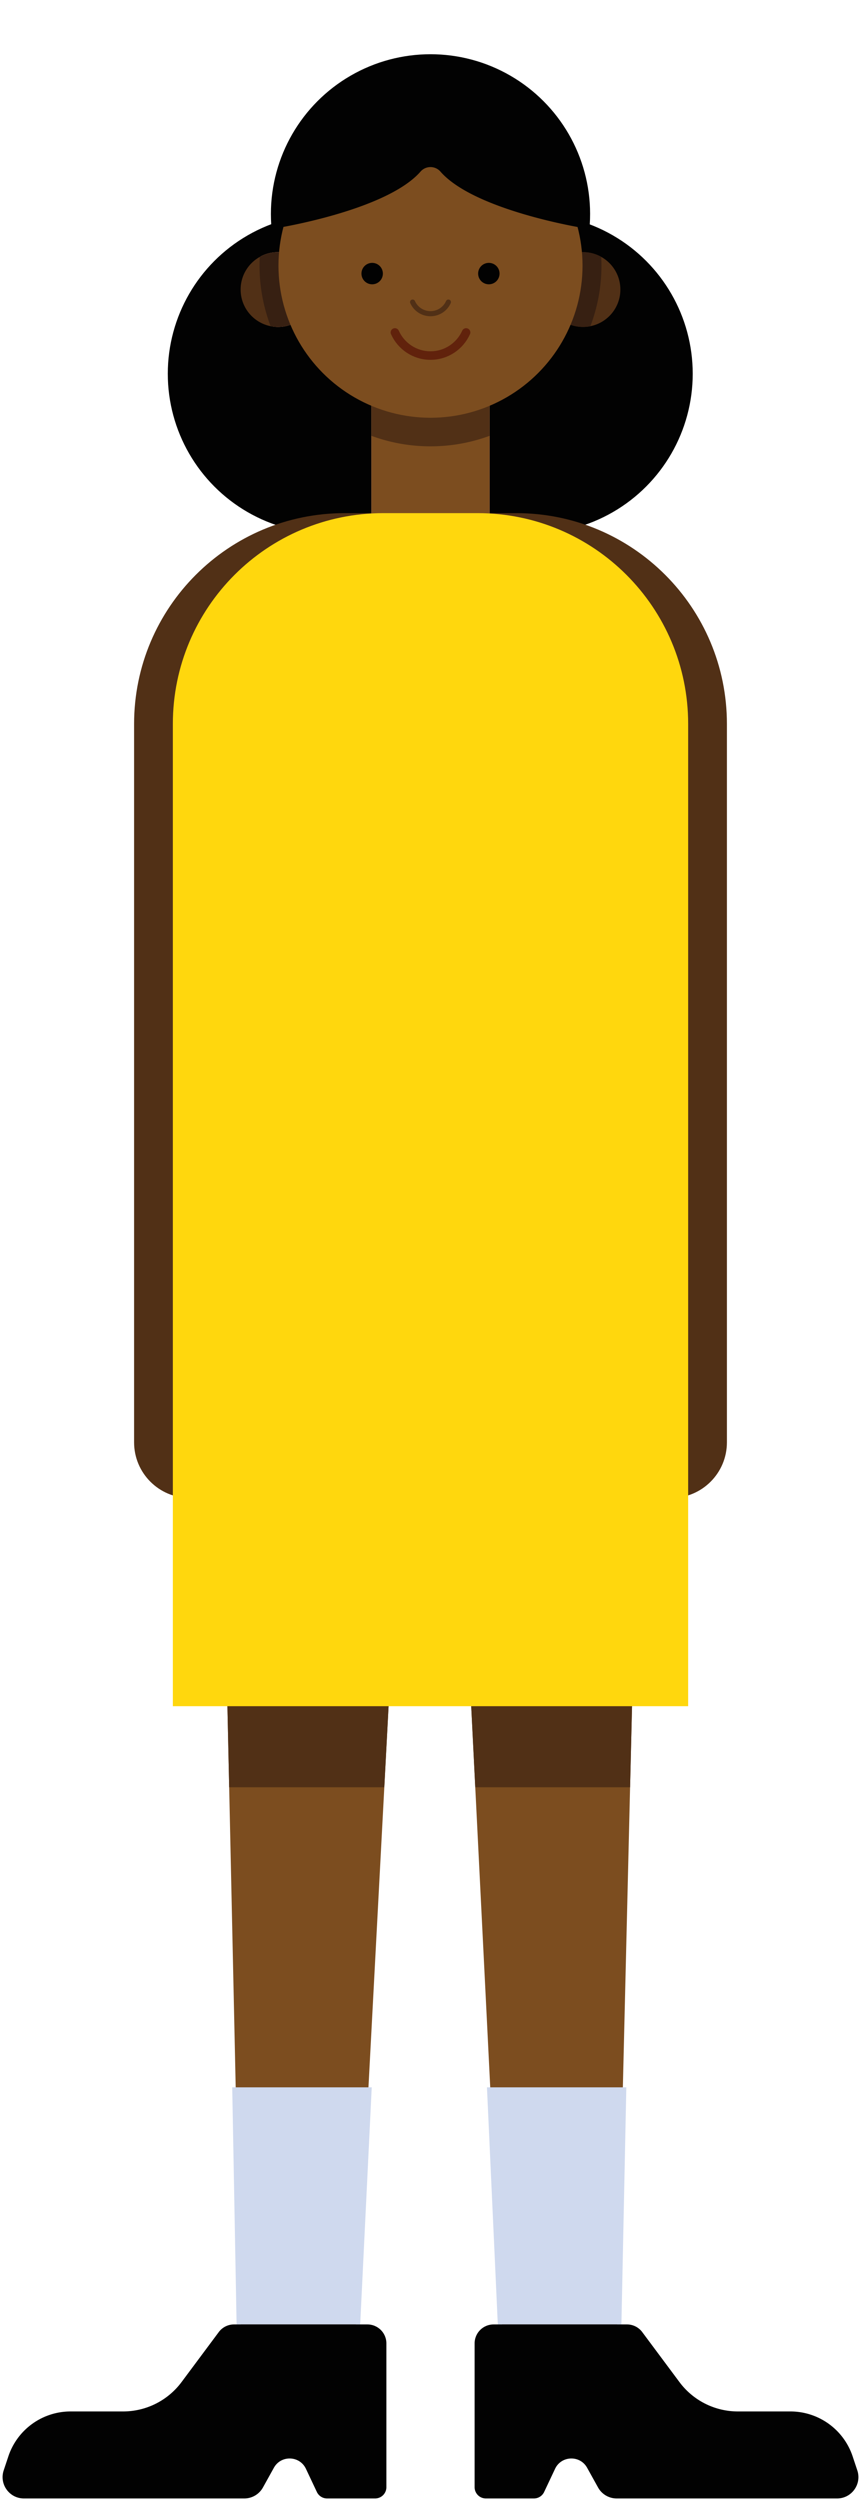<svg xmlns="http://www.w3.org/2000/svg" viewBox="0 0 202 586"><g id="_x32_"><circle fill="#020202" cx="76.81" cy="87.6" r="37.445"/><circle fill="#020202" cx="125.075" cy="87.6" r="37.445"/><circle fill="#020202" cx="101" cy="50.155" r="37.445"/><path fill="#513016" d="M121.136 120.271H80.866c-27.288 0-49.408 22.121-49.408 49.408V338.065c0 7.203 5.839 13.042 13.042 13.042s13.042-5.839 13.042-13.042V180.408h86.917v157.657c0 7.203 5.839 13.042 13.042 13.042s13.042-5.839 13.042-13.042V169.679c0-27.287-22.12-49.408-49.407-49.408z"/><path fill="#7C4D1F" d="M49.971 244.51l6.535 300.299h27l12.736-240.844c.181-6.161 9.336-6.161 9.517 0L117.79 544.81h27l7.239-300.299H49.971z"/><path fill="#513016" d="M53.766 418.908h36.397l6.078-114.942c.181-6.161 9.336-6.161 9.517 0l5.742 114.942h36.325l4.204-174.397H49.97l3.796 174.397z"/><path fill="#5876AF" d="M125.761 258.241h6.5v25.355h-6.5zM69.739 258.241h6.5v25.355h-6.5z"/><circle fill="#513016" cx="65.216" cy="67.864" r="8.764"/><path fill="#C38669" d="M73.981 67.864a8.764 8.764 0 0 1-8.764 8.764c-.37 0-.733-.03-1.091-.075a35.54 35.54 0 0 1-2.994-14.306c0-.729.029-1.451.072-2.17a8.709 8.709 0 0 1 4.013-.979 8.767 8.767 0 0 1 8.764 8.766z"/><path fill="#372012" d="M65.216 59.1a8.719 8.719 0 0 0-4.273 1.116 39.993 39.993 0 0 0 2.548 16.241 8.764 8.764 0 0 0 10.49-8.592 8.765 8.765 0 0 0-8.765-8.765z"/><circle fill="#513016" cx="136.784" cy="67.864" r="8.764"/><path fill="#372012" d="M128.02 67.864a8.764 8.764 0 0 0 10.49 8.592 40.011 40.011 0 0 0 2.548-16.242 8.719 8.719 0 0 0-4.273-1.116 8.767 8.767 0 0 0-8.765 8.766z"/><path fill="#F4B891" d="M87.14 86.004h27.72v37.118H87.14z"/><path fill="#7C4D1F" d="M87.14 86.004h27.72v37.118H87.14z"/><path fill="#513016" d="M87.14 102.153a40.023 40.023 0 0 0 13.86 2.461c4.872 0 9.54-.87 13.86-2.461V85.597H87.14v16.556z"/><circle fill="#7C4D1F" cx="101" cy="62.248" r="35.669"/><circle fill="#020202" cx="114.687" cy="64.125" r="2.513"/><circle fill="#020202" cx="87.314" cy="64.125" r="2.513"/><path fill="none" stroke="#513016" stroke-width="1.2" stroke-linecap="round" stroke-linejoin="round" stroke-miterlimit="10" d="M96.8 70.801a4.6 4.6 0 0 0 8.4 0"/><path fill="none" stroke="#61220C" stroke-width="2" stroke-linecap="round" stroke-linejoin="round" stroke-miterlimit="10" d="M92.649 77.921c1.431 3.19 4.628 5.417 8.351 5.417 3.723 0 6.92-2.226 8.351-5.417"/><path fill="#FFD70D" d="M112.041 120.271H89.96c-27.288 0-49.408 22.121-49.408 49.408V399.908h120.897V169.679c0-27.287-22.121-49.408-49.408-49.408z"/><path fill="#020202" d="M65.216 53.408s25.481-4.093 33.439-13.184a3.105 3.105 0 0 1 4.686.004c7.937 9.087 33.327 13.18 33.327 13.18l-2.105-12-19.703-19.753-23.868 1.003-20.25 10.5-5.526 20.25z"/><g fill="#CFD9EE"><path d="M54.481 489.241l1.025 55.569h29l2.707-55.569zM114.245 489.241l2.545 55.569h29l1.155-55.569z"/></g><path fill="#020202" d="M111.347 549.267v33.686a2.649 2.649 0 0 0 2.648 2.648h11.271a2.648 2.648 0 0 0 2.394-1.517l2.564-5.429c1.471-3.114 5.848-3.258 7.52-.248l2.567 4.621a5.004 5.004 0 0 0 4.374 2.573h51.702c3.415 0 5.826-3.346 4.746-6.585l-1.095-3.286a15.392 15.392 0 0 0-14.602-10.524h-12.318c-5.4 0-10.483-2.551-13.71-6.882l-8.732-11.72a4.458 4.458 0 0 0-3.575-1.794h-31.297a4.458 4.458 0 0 0-4.457 4.457zM90.653 549.267v33.686a2.649 2.649 0 0 1-2.648 2.648H76.734a2.648 2.648 0 0 1-2.394-1.517l-2.564-5.429c-1.471-3.114-5.848-3.258-7.52-.248l-2.567 4.621a5.004 5.004 0 0 1-4.374 2.573H5.613c-3.415 0-5.826-3.346-4.746-6.585l1.095-3.286a15.392 15.392 0 0 1 14.602-10.524h12.318c5.4 0 10.483-2.551 13.71-6.882l8.732-11.72a4.458 4.458 0 0 1 3.575-1.794h31.297a4.458 4.458 0 0 1 4.457 4.457z"/></g></svg>